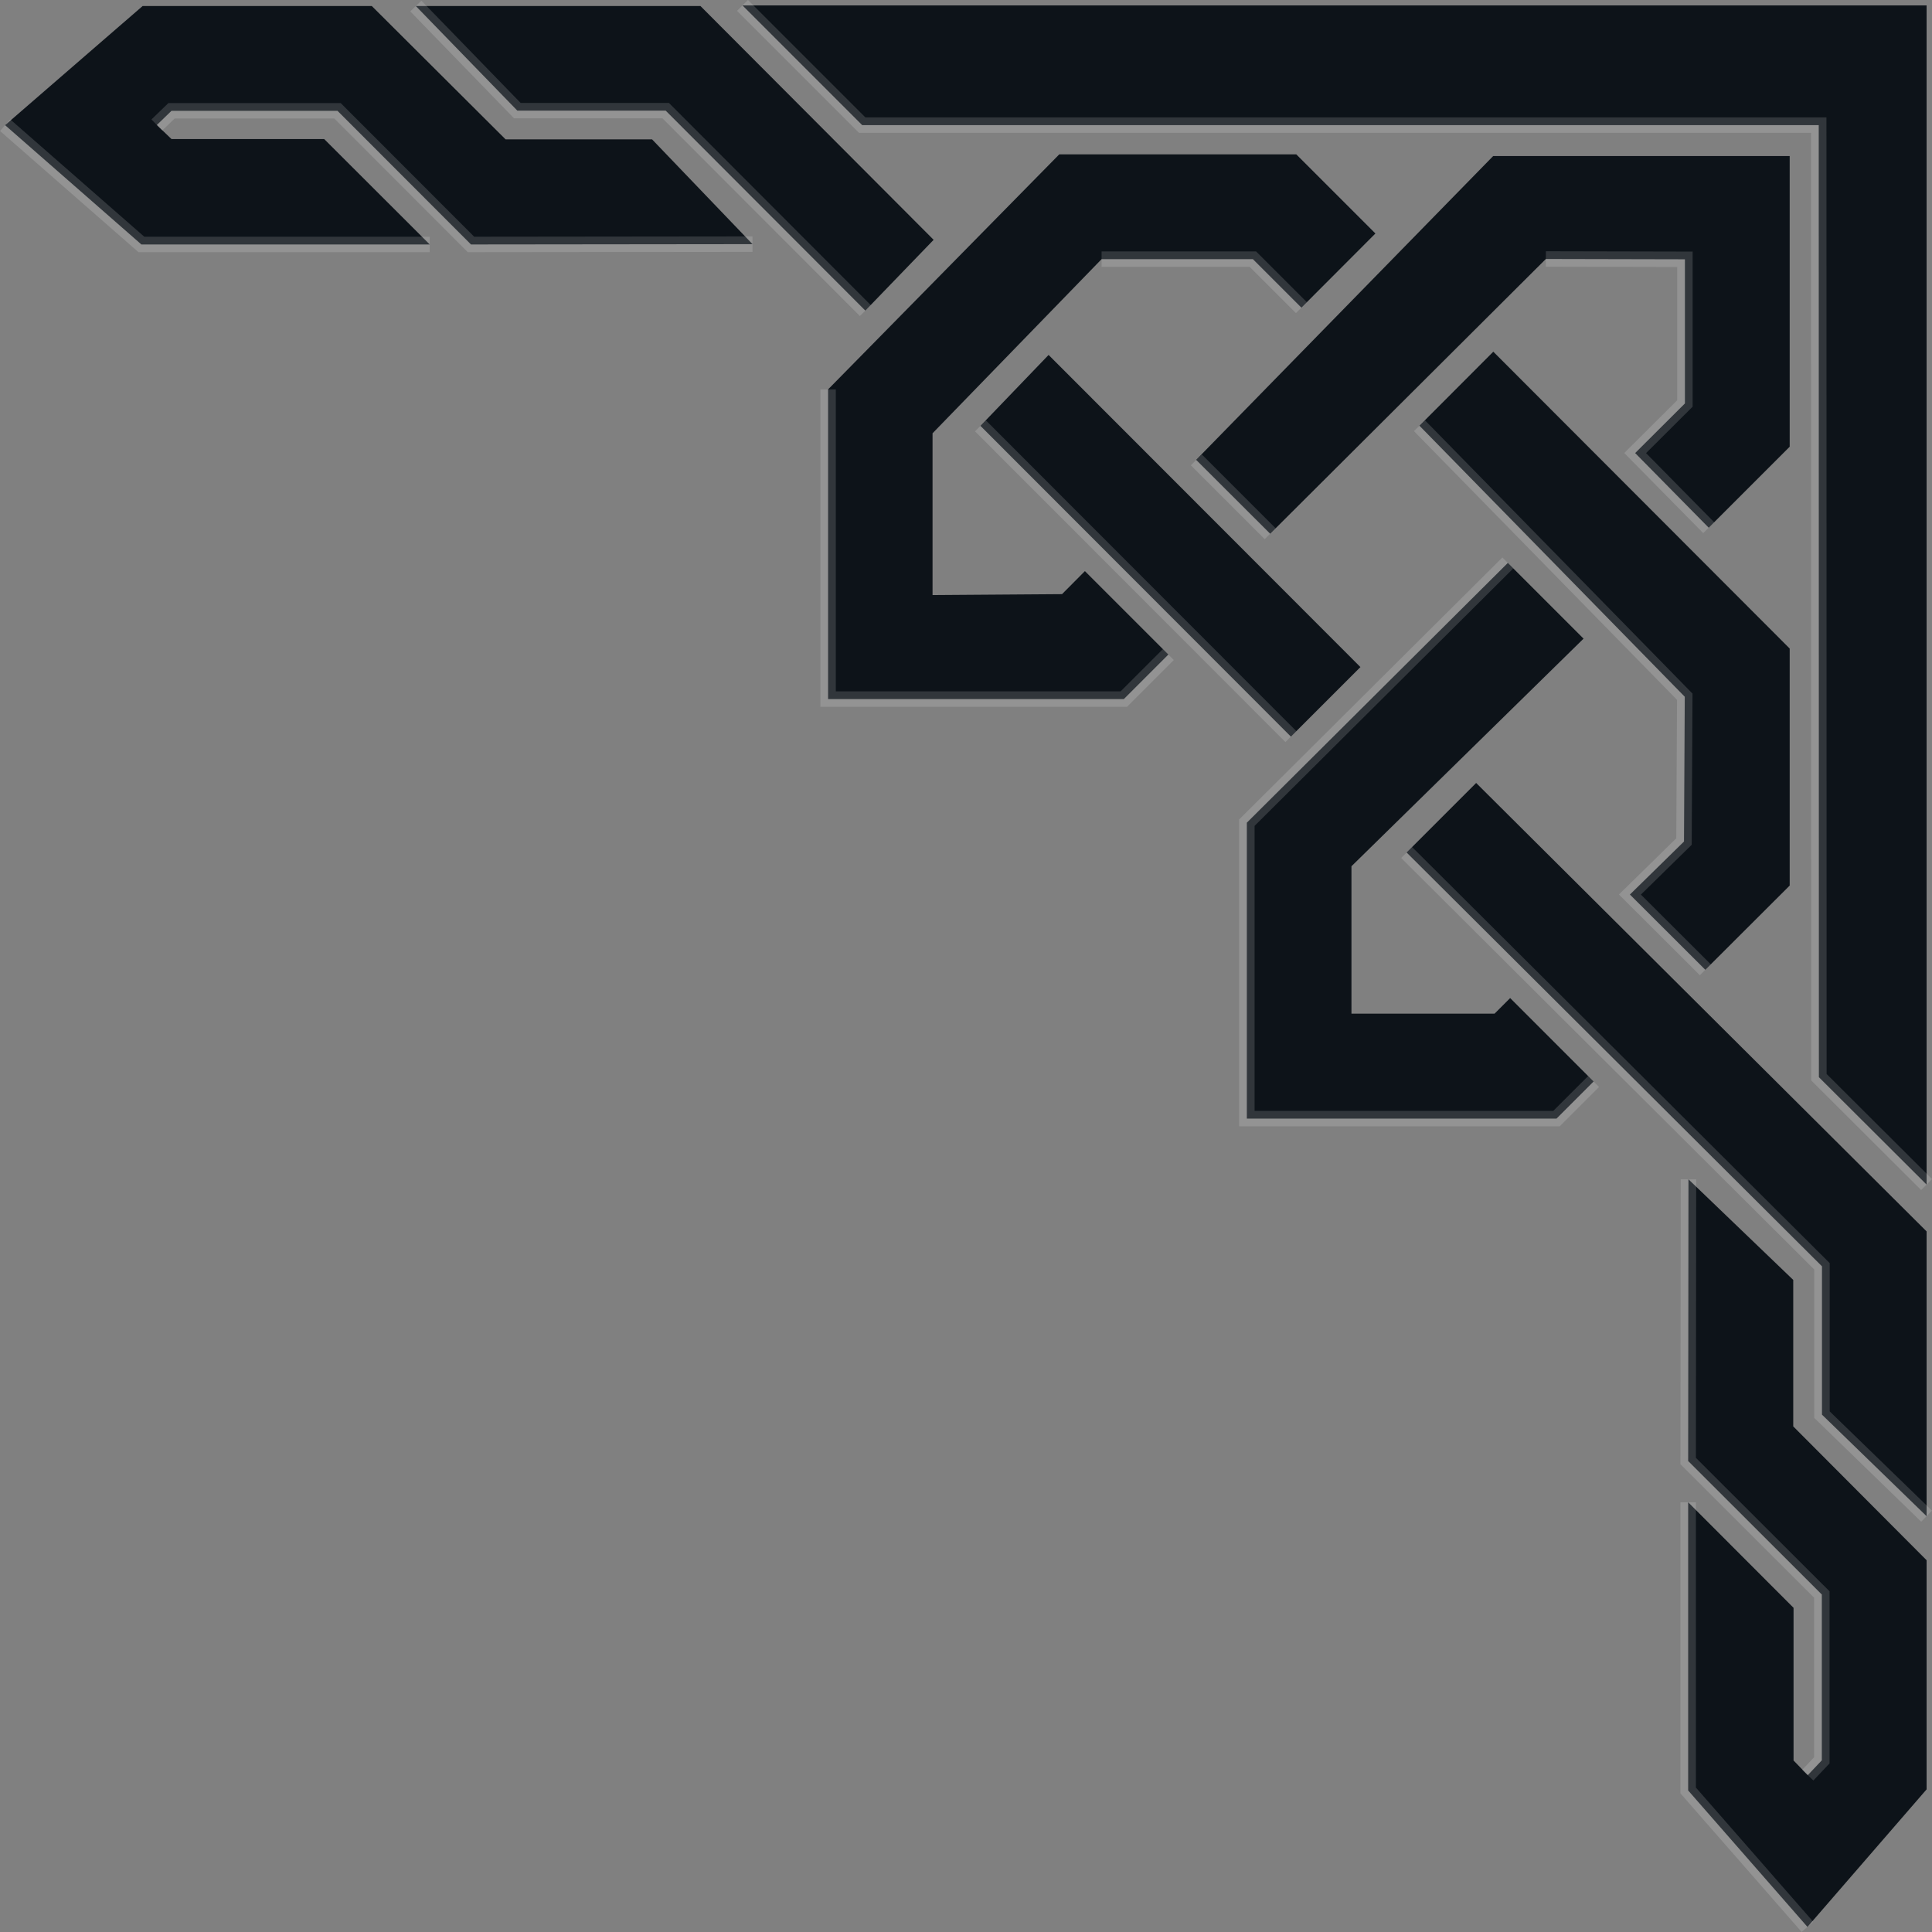 <svg id="Layer_1" data-name="Layer 1" xmlns="http://www.w3.org/2000/svg" viewBox="0 0 125.03 125.03"><rect x="0" y="0" width="125.03" height="125.03" fill="#808080" stroke="none"/><defs><style>.cls-1{fill:#0d1319;}.cls-2{opacity:0.15;}.cls-3{fill:none;stroke:#fff;stroke-miterlimit:10;}</style></defs><title>RS3_Corner-Embossing right</title><polygon class="cls-1" points="117.71 69.71 124.68 76.66 124.68 0.35 48.05 0.35 55.8 8.1 117.7 8.1 117.71 69.71"/><polygon class="cls-1" points="32.72 9.02 24.06 0.39 9.23 0.39 0.33 8.1 9.15 15.82 27.81 15.82 20.98 9 11.1 9 10.15 8.09 11.1 7.17 21.84 7.17 30.48 15.82 48.7 15.8 42.2 9.02 32.72 9.02"/><polygon class="cls-1" points="116.97 124.7 124.68 115.8 124.68 100.97 116.05 92.31 116.05 82.83 109.27 76.32 109.25 94.55 117.9 103.19 117.9 113.92 116.99 114.88 116.07 113.93 116.07 104.05 109.25 97.22 109.25 115.87 116.97 124.7"/><polygon class="cls-1" points="96.63 10.1 77.41 29.76 82.2 34.54 100.04 16.76 109.04 16.78 109.04 26.11 105.82 29.32 110.58 34.15 115.82 28.91 115.82 10.1 96.63 10.1"/><polygon class="cls-1" points="109.03 45.09 108.98 54.46 105.48 57.89 110.36 62.76 115.82 57.31 115.82 41.97 96.64 22.76 91.86 27.55 109.03 45.09"/><polygon class="cls-1" points="83.54 47.67 88.04 43.17 67.86 22.97 63.45 27.56 83.54 47.67"/><polygon class="cls-1" points="124.68 79.69 95.53 50.67 91.03 55.17 117.91 81.95 117.91 91.55 124.68 98.12 124.68 79.69"/><polyline class="cls-1" points="87.46 65.6 87.46 56.06 102.48 41.33 97.58 36.43 80.69 53.24 80.69 72.39 100.73 72.39 103.13 69.99 97.73 64.59 96.72 65.6"/><polygon class="cls-1" points="81.08 16.77 84.22 19.91 89.01 15.11 83.89 9.99 68.55 9.99 53.59 25.2 53.59 45.24 72.73 45.24 75.61 42.36 70.21 36.96 68.73 38.45 60.35 38.51 60.35 28.04 71.29 16.77 81.08 16.77"/><polygon class="cls-1" points="60.42 15.52 45.33 0.39 26.91 0.39 33.48 7.16 43.08 7.16 56 20.1 60.42 15.52"/><g class="cls-2"><polyline class="cls-3" points="48.05 0.35 55.8 8.1 117.7 8.1 117.71 69.71 124.68 76.66"/><polyline class="cls-3" points="0.33 8.1 9.15 15.82 27.81 15.82"/><polyline class="cls-3" points="10.15 8.09 11.1 7.17 21.84 7.17 30.48 15.82 48.7 15.8"/><polyline class="cls-3" points="109.27 76.32 109.25 94.55 117.9 103.19 117.9 113.92 116.99 114.88"/><polyline class="cls-3" points="109.25 97.22 109.25 115.87 116.97 124.7"/><line class="cls-3" x1="77.42" y1="29.76" x2="82.2" y2="34.54"/><polyline class="cls-3" points="100.04 16.76 109.04 16.78 109.04 26.11 105.82 29.32 110.58 34.15"/><polyline class="cls-3" points="91.86 27.55 109.03 45.09 108.98 54.46 105.48 57.89 110.36 62.76"/><line class="cls-3" x1="63.45" y1="27.56" x2="83.54" y2="47.67"/><polyline class="cls-3" points="91.03 55.17 117.91 81.95 117.91 91.55 124.68 98.12"/><polyline class="cls-3" points="97.58 36.43 80.69 53.24 80.69 72.39 100.73 72.39 103.13 69.99"/><path class="cls-3" d="M96.74,65.6" transform="translate(-0.02 0)"/><polyline class="cls-3" points="53.59 25.2 53.59 45.24 72.73 45.24 75.61 42.36"/><polyline class="cls-3" points="71.29 16.77 81.08 16.77 84.22 19.91"/><polyline class="cls-3" points="26.91 0.39 33.48 7.16 43.08 7.16 56 20.1"/></g></svg>